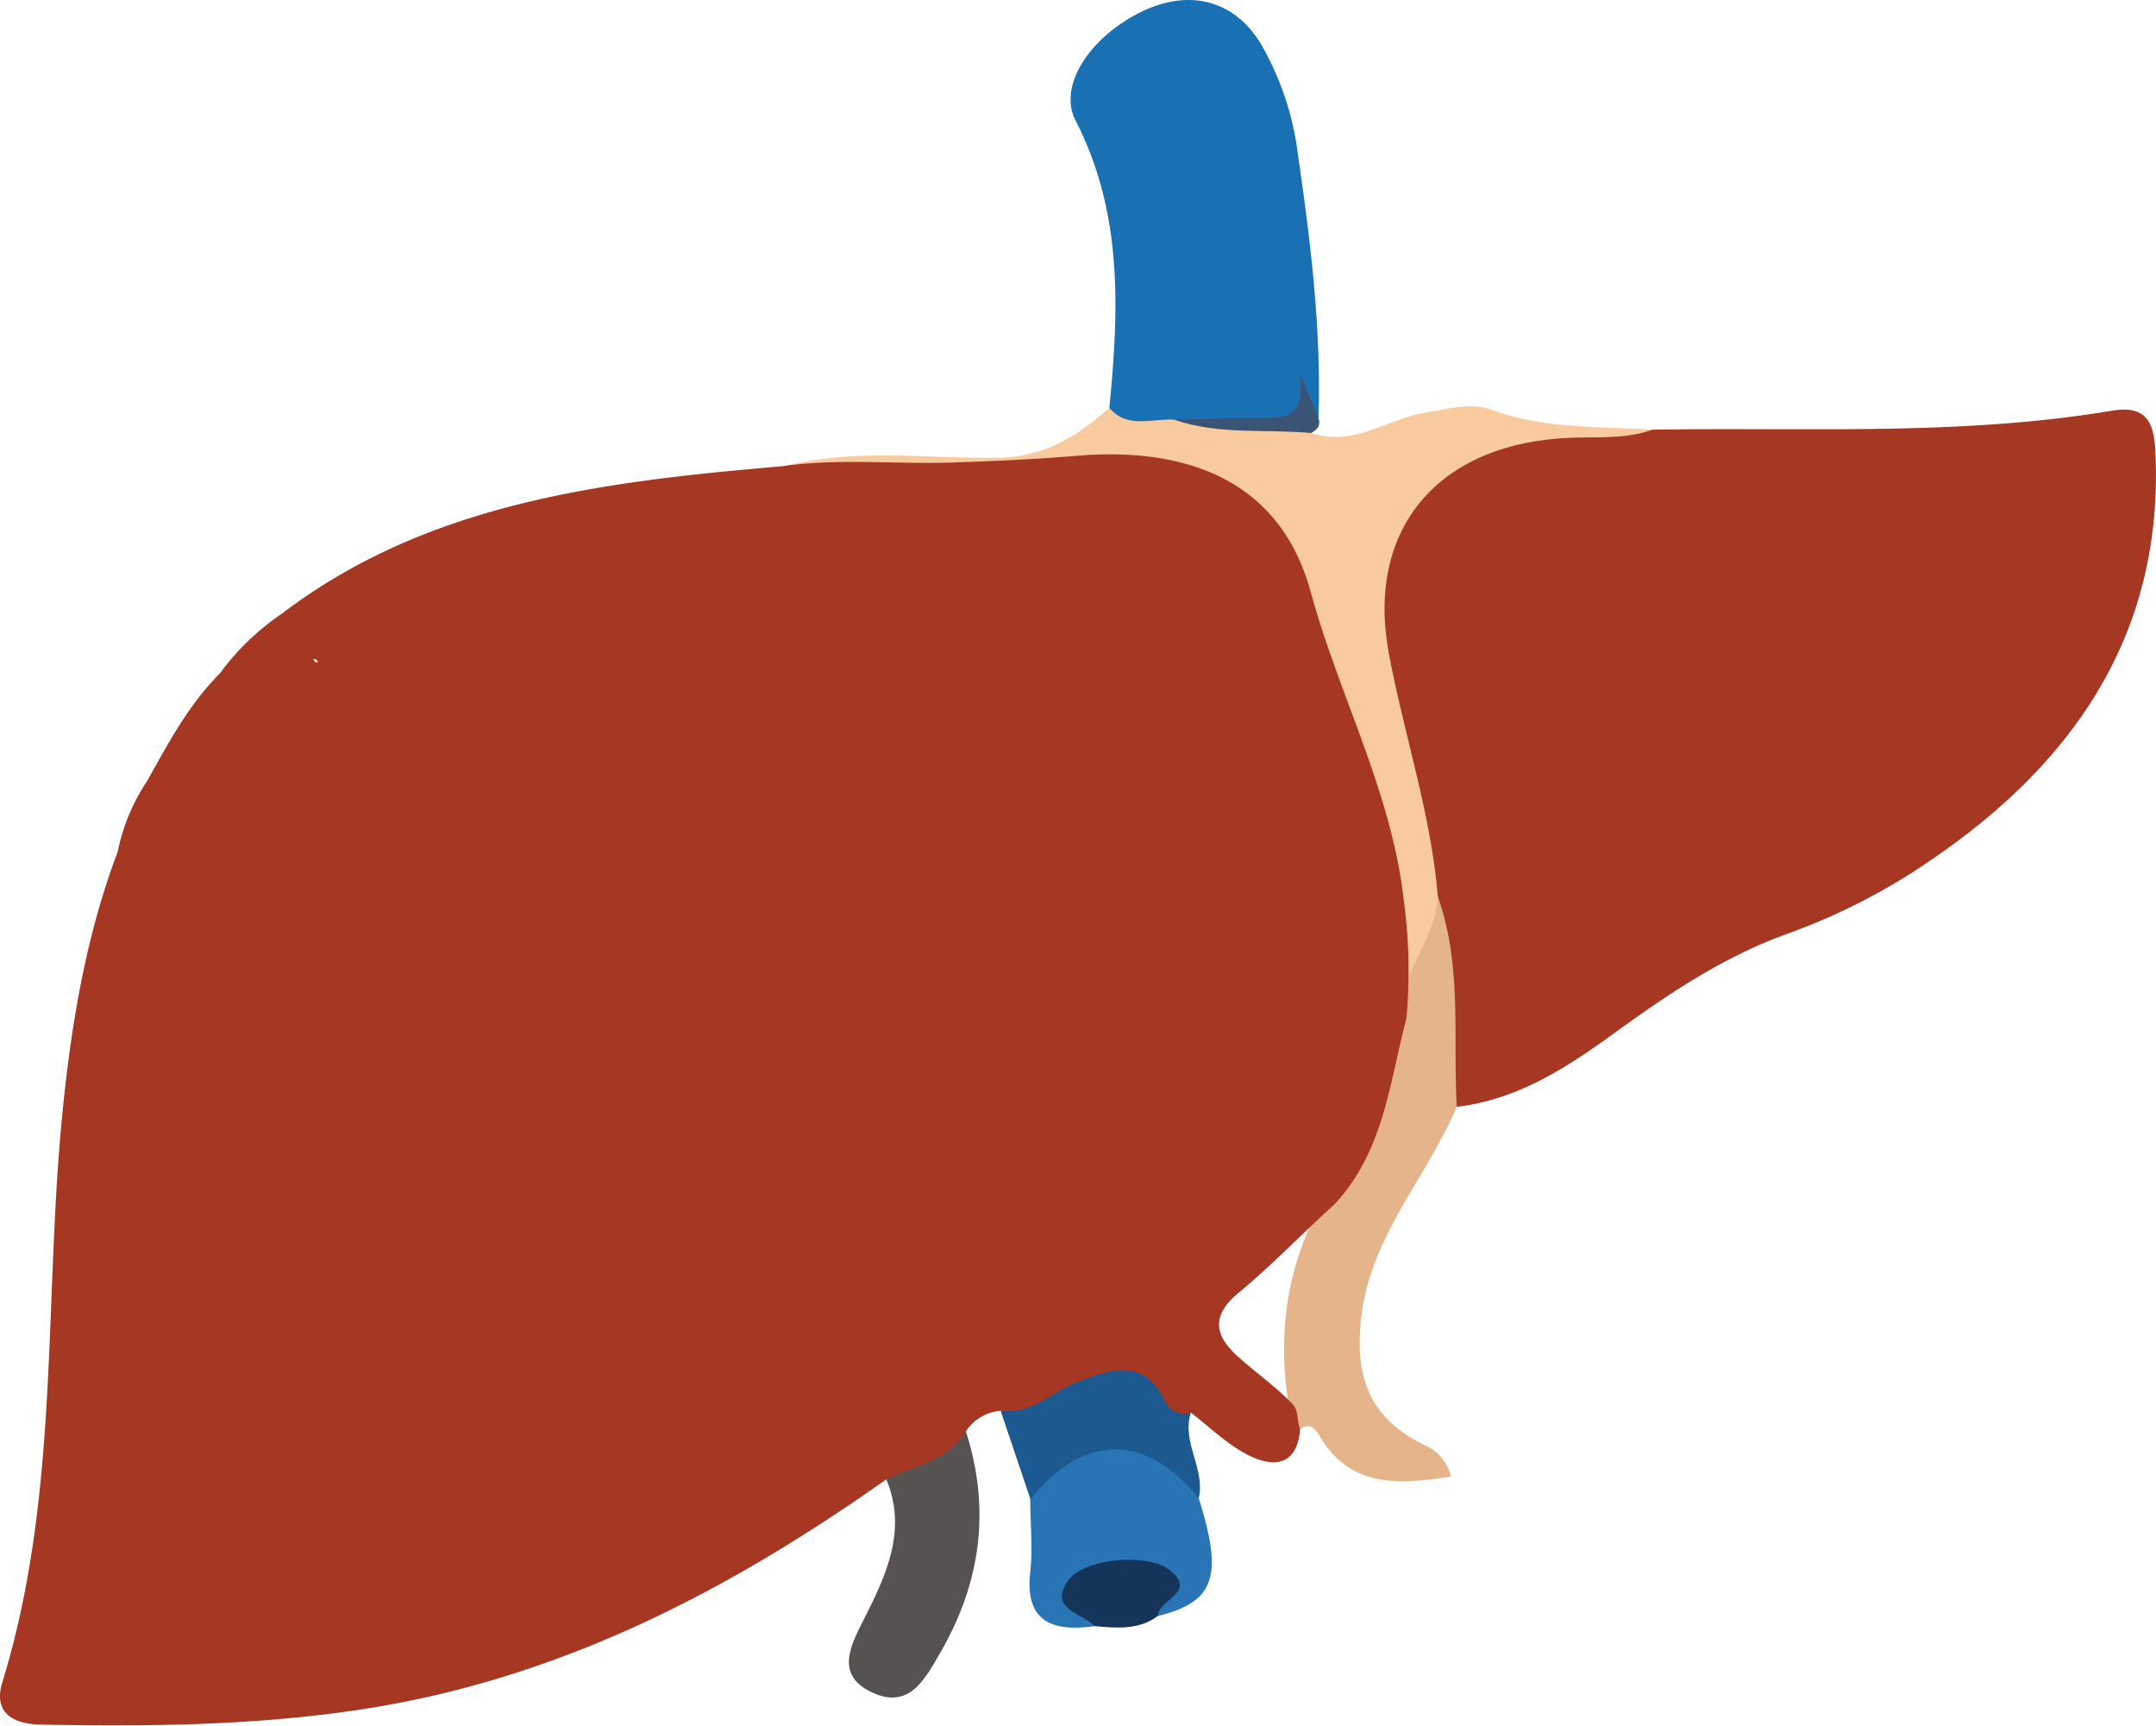 <svg xmlns="http://www.w3.org/2000/svg" viewBox="0 0 285.11 228.16"><defs><style>.cls-1{fill:#a53723;}.cls-2{fill:#1971b4;}.cls-3{fill:#f9ca9e;}.cls-4{fill:#e5b48b;}.cls-5{fill:#575252;}.cls-6{fill:#2874b4;}.cls-7{fill:#1b5990;}.cls-8{fill:#143559;}.cls-9{fill:#3b5476;}</style></defs><title>Asset 6</title><g id="Layer_2" data-name="Layer 2"><g id="Layer_1-2" data-name="Layer 1"><path class="cls-1" d="M218.49,56.81c20.32-.33,40.7.86,60.88-2.52,5-.83,5.54,2.28,5.68,5.92.92,23-10.2,40.13-29.32,53.24a82.84,82.84,0,0,1-19.15,9.93c-8.66,3.07-16.05,8.1-23.31,13.36-6.19,4.48-12.59,8.64-20.63,9.6-3.37-1.29-1.86-4.09-1.83-6.15a103.28,103.28,0,0,0-2.24-21.25c-1.81-11.09-4.88-22-6.84-33-2.62-14.76,2.48-23.1,16.41-27.93,3.63-1.25,7.23-.52,10.84-.74C212.15,57.05,215.36,57.73,218.49,56.81Z"/><path class="cls-2" d="M146.7,53.93c1.27-13,1.81-25.8-4.47-38C139.9,11.41,144,5,150.87,1.59c6.33-3.11,12.3-1.61,15.82,4.13a38.57,38.57,0,0,1,4.95,14.72c1.68,11.54,3.1,23.13,2.72,34.83-2.76-2.14-3.51,1.78-5.94,1.7-4.52-.13-9.09-.08-13.65.18C151.76,56.79,148.14,57.76,146.7,53.93Z"/><path class="cls-3" d="M146.7,53.93c2.39,2.82,5.65,1.37,8.58,1.56,4.67,1,9.41.17,14.1.49,1.4.09,3.27-.83,4,1.27,5.55,1.89,10-1.83,15.06-2.68,3-.5,6.07-1.38,8.71-.41,7,2.58,14.19,2.19,21.36,2.65-3.5,1.27-7.18.93-10.79,1.07-17.56.67-27.08,12.05-24.08,28.4,2,10.79,5.6,21.28,6.5,32.25,1.65,6.66-2.72,12.11-4.15,18.16-.09.39-.73.44-1.12.34-.92-.24-.66-.9-.62-1.49,1.21-17.17-3.23-33.33-9.93-49.08-1.62-3.79-3.7-7.51-4.59-11.46-1.69-7.5-6.91-10.68-14.21-12-13.59-2.52-27.32-1-41-1.33-3.64-.08-7.29,0-10.93,0,9.41-2.47,19-1,28.52-1.15C138.29,60.39,142.58,57.57,146.7,53.93Z"/><path class="cls-4" d="M184.24,135.54l.58.34c-.36-6.37,5-11.17,5.31-17.35,3.25,9.08,2,18.51,2.51,27.81-3.92,9.26-11.28,17-12.59,27.48-.94,7.59.6,13.5,8.28,17.21a6.12,6.12,0,0,1,3.55,4.19c-7,1.12-13.32,1.45-17.33-5.29-.56-.92-1.23-1.93-2.63-1a1.8,1.8,0,0,1-1.31-2.1c-1.79-9.69-.67-19,4.16-27.81C180.89,152.28,181.61,143.57,184.24,135.54Z"/><path class="cls-5" d="M117.22,195.62c2.3-3.9,7-4.32,10.52-6.35,3.28,10.27,2,20-3.48,29.38-2.14,3.73-4.24,7.46-9.18,5-4.49-2.27-2.71-5.91-.86-9.52C117.18,208.32,120,202.31,117.22,195.62Z"/><path class="cls-6" d="M158.52,198.09c3.27,10.37,2.11,13.72-5.41,15.57-1.65-1.6,2.07-4.29-1.25-5.52a8.27,8.27,0,0,0-7.15.72c-3.53,2,.86,4.08,0,6.14-5.86.82-9.18-.83-8.47-7.15.36-3.17,0-6.41,0-9.61,1.93-6.3,3.75-7.16,12.67-8.06C155.59,189.5,156.71,194,158.52,198.09Z"/><path class="cls-7" d="M158.52,198.09c-6.93-8.66-15.3-8.6-22.25.14l-3.93-11.66c3.52-2,6.81-4.74,10.62-6,4-1.3,9.4-4.43,11.51,2.89.37,1.28,2,2.24,3,3.34C156.23,190.71,159.43,194.23,158.52,198.09Z"/><path class="cls-8" d="M144.75,215c-1.66-1.8-6.27-2.22-3.4-6.13,2.06-2.82,10.25-3.57,13.21-1.36,4,3-1.47,4-1.45,6.15C150.58,215.54,147.66,215.25,144.75,215Z"/><path class="cls-9" d="M173.37,57.25c-6-.56-12.22.29-18.09-1.76,3.84-.08,7.67-.22,11.51-.22,3,0,6,.15,5.05-6.07l2.52,6.07C174.68,56.22,174.22,56.82,173.37,57.25Z"/><path class="cls-1" d="M185.58,118.58c-1.69-14.12-8.56-26.79-12.23-40.25-4.43-16.22-18.5-19.11-30.95-18.07-5.44.46-10.86.7-16.3.89-7.5.26-15-.58-22.5.47l-3.39.31c-22.49,2-44.57,5.21-62.95,19.22A33.3,33.3,0,0,0,29.1,89h0c-4.17,4.19-6.85,9.27-9.66,14.28a26.11,26.11,0,0,0-3.87,9.32h0c-4.16,11-6.08,22.44-7.26,34-2.57,25.28-.35,51-8,75.82-1.17,3.8,1.06,5.53,5.16,5.6,14,.26,27.84.13,41.7-1.92,26.46-3.9,49-15.65,70.05-30.52,3.69-1.84,8.23-2.43,10.52-6.35a6.07,6.07,0,0,1,4.61-2.7c4,.52,6.63-2.43,9.9-3.72,4.73-1.87,9-3.32,11.83,2.51a2.79,2.79,0,0,0,3.42,1.46c2.45,1.88,4.7,4.12,7.42,5.53,3.62,1.89,6.66,1.39,7-3.39-.47-1.09-.13-2.41-1.06-3.36-2.15-2.22-4.7-4-7-6.06-3.25-2.84-3.79-5.49-.07-8.57,4.43-3.67,8.39-7.83,12.65-11.67,6.57-7,7.29-16.1,9.55-24.62A70.55,70.55,0,0,0,185.58,118.58Zm-143.72-31h-.12l-.28-.38C41.62,86.86,42.32,87.71,41.86,87.54Z"/></g></g></svg>